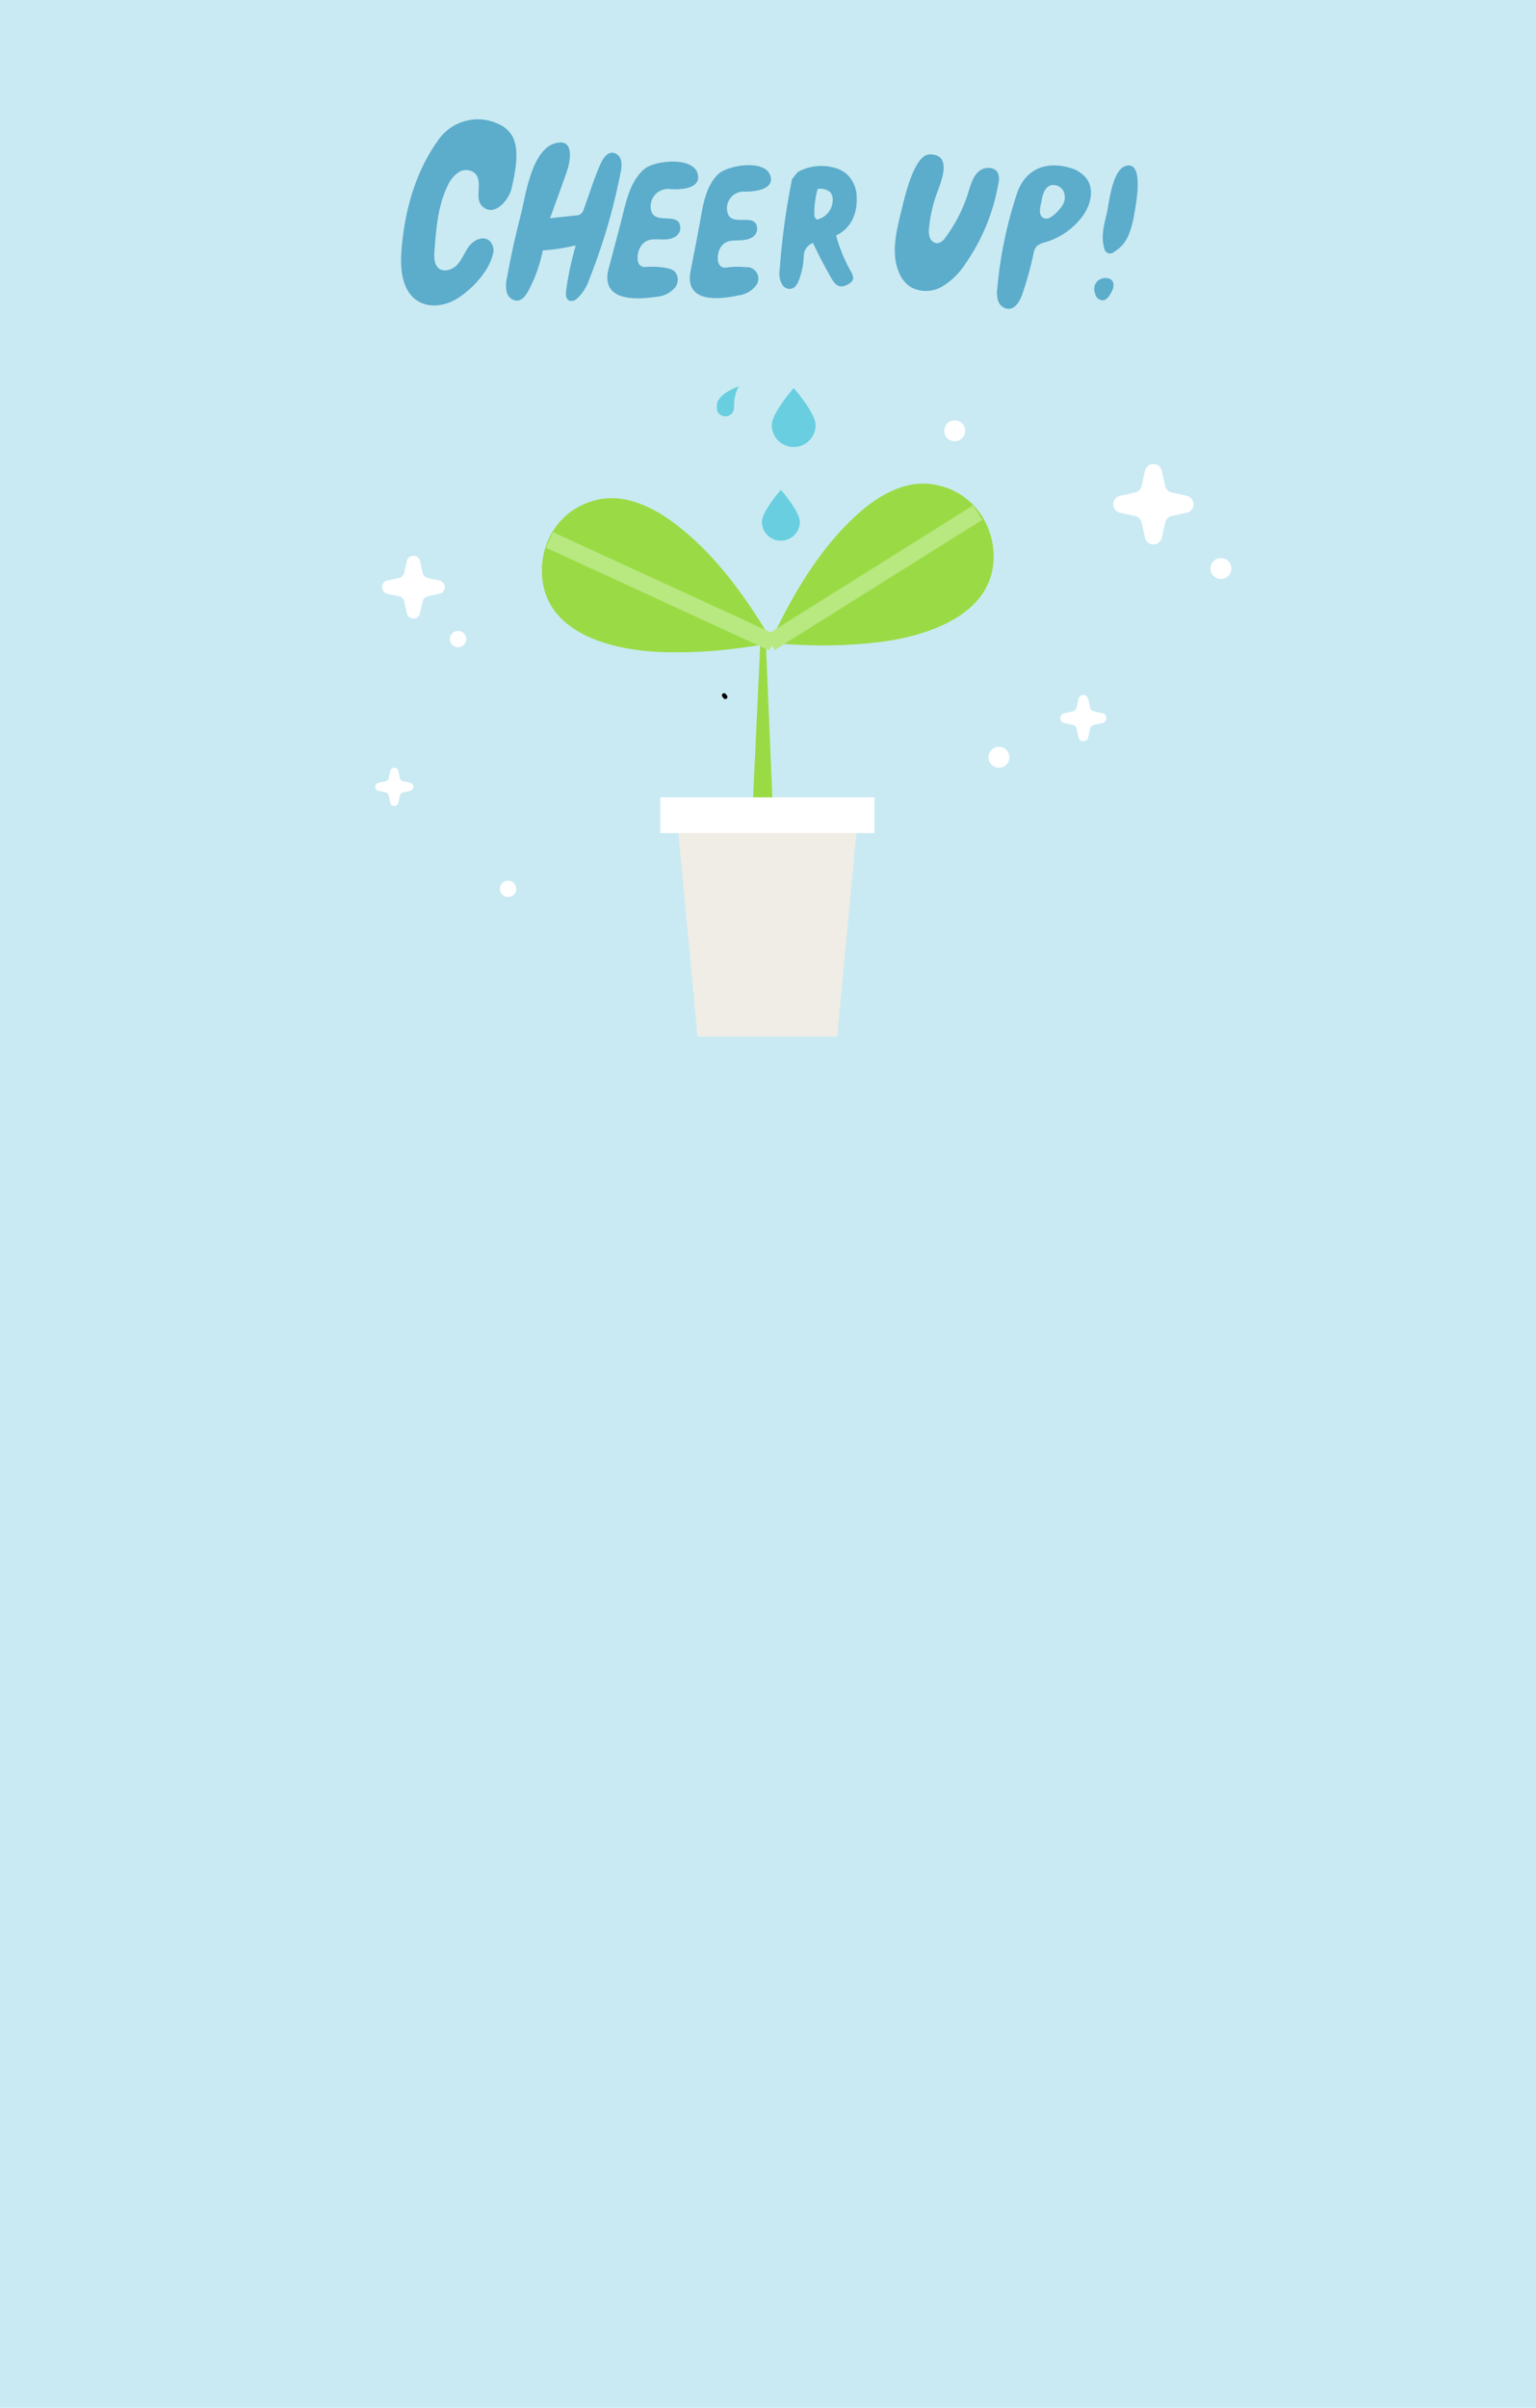<svg xmlns="http://www.w3.org/2000/svg" width="360" height="564" viewBox="0 0 360 564">
  <g id="card3" transform="translate(-2 -454)">
    <rect id="사각형_3" data-name="사각형 3" width="360" height="564" transform="translate(2 454)" fill="#c9eaf2"/>
    <g id="tx" transform="translate(-3069.665 -2145.698)">
      <g id="그룹_338" data-name="그룹 338" transform="translate(3165.666 2627.612)">
        <g id="그룹_329" data-name="그룹 329">
          <path id="패스_610" data-name="패스 610" d="M3174.335,2632.578h0c-5.467,7.6-8.011,17.124-8.613,26.465-.264,4.1.323,8.867,3.766,11.1,2.794,1.813,6.629,1.22,9.433-.575a22.261,22.261,0,0,0,6.59-6.53,13.256,13.256,0,0,0,1.715-3.9,3.092,3.092,0,0,0-1-3.174c-1.4-.984-3.407-.087-4.485,1.24s-1.641,3.018-2.751,4.319-3.187,2.1-4.51,1.017c-1.094-.9-1.088-2.538-.988-3.948.371-5.229.78-10.6,3.063-15.323a7.287,7.287,0,0,1,2.55-3.189,3.239,3.239,0,0,1,3.84.179c2.1,2.032-.275,5.775,1.73,7.719,2.873,2.785,6.284-1.587,6.859-4.024,2.2-9.334,1.742-14.226-5.337-16.015A11.291,11.291,0,0,0,3174.335,2632.578Z" transform="translate(-3165.666 -2627.612)" fill="#5caccc"/>
        </g>
        <g id="그룹_330" data-name="그룹 330" transform="translate(24.591 5.459)">
          <path id="패스_611" data-name="패스 611" d="M3210.881,2669.255h0a7.485,7.485,0,0,0-.074,3.381,2.625,2.625,0,0,0,2.429,2.022c1.241-.066,2.083-1.257,2.667-2.354a34.058,34.058,0,0,0,3.353-9.422,48.292,48.292,0,0,0,7.733-1.177,75.348,75.348,0,0,0-2.249,10.5c-.128.915-.1,2.1.755,2.452a1.829,1.829,0,0,0,1.742-.454,10.57,10.57,0,0,0,2.876-4.452,139.612,139.612,0,0,0,7.35-24.963,6.709,6.709,0,0,0,.168-2.874,2.371,2.371,0,0,0-1.922-1.915c-1.4-.115-2.333,1.36-2.916,2.632-1.5,3.282-2.661,7.222-3.94,10.6a1.765,1.765,0,0,1-1.869,1.45l-6.027.663s3.807-10.4,4.155-11.611c.568-1.978,1.353-6.389-1.961-6.13-6.474.507-7.9,12.565-9.068,17.049Q3212.2,2661.891,3210.881,2669.255Z" transform="translate(-3210.638 -2637.596)" fill="#5caccc"/>
        </g>
        <g id="그룹_331" data-name="그룹 331" transform="translate(48.347 9.94)">
          <path id="패스_612" data-name="패스 612" d="M3262.941,2647.393c-3.015,2.353-4.21,6.614-5.076,10.161-1.089,4.459-2.315,8.863-3.476,13.311-1.948,7.468,5.928,7.41,11.208,6.583a6.247,6.247,0,0,0,4.464-2.3,3.042,3.042,0,0,0,.4-2.6c-.426-1.33-1.58-1.662-2.678-1.857a18.31,18.31,0,0,0-4.678-.222c-2.525.2-2.14-3.143-1.332-4.574,1.9-3.365,5.275-.9,8.07-2.415a2.458,2.458,0,0,0,1.343-2.264c-.219-3.7-5.59-.71-6.741-3.629a4.093,4.093,0,0,1,4.1-5.393c2.017.211,7.038.183,6.815-2.935C3275.012,2644.451,3265.409,2645.467,3262.941,2647.393Z" transform="translate(-3254.085 -2645.79)" fill="#5caccc"/>
        </g>
        <g id="그룹_332" data-name="그룹 332" transform="translate(67.683 10.774)">
          <path id="패스_613" data-name="패스 613" d="M3296.277,2649.265c-2.756,2.43-3.621,6.572-4.215,10.012-.748,4.325-1.633,8.6-2.451,12.924-1.374,7.25,6.244,6.716,11.3,5.606a6.02,6.02,0,0,0,4.163-2.47,2.678,2.678,0,0,0-2.508-4.117,18.045,18.045,0,0,0-4.542.072c-2.429.348-2.287-2.871-1.6-4.287,1.608-3.329,5.043-1.177,7.643-2.8a2.327,2.327,0,0,0,1.145-2.245c-.466-3.52-5.458-.338-6.773-3.056a3.9,3.9,0,0,1,3.594-5.4c1.967.08,6.823-.253,6.393-3.217C3307.757,2645.722,3298.534,2647.276,3296.277,2649.265Z" transform="translate(-3289.448 -2647.315)" fill="#5caccc"/>
        </g>
        <g id="그룹_333" data-name="그룹 333" transform="translate(88.696 10.954)">
          <path id="패스_614" data-name="패스 614" d="M3345.15,2673.943a3.69,3.69,0,0,0-.605-1.664,38.208,38.208,0,0,1-3.417-8.34c.1-.047.192-.091.287-.14,3.361-1.757,4.723-5.137,4.554-8.926a7.434,7.434,0,0,0-2.445-5.417,7.663,7.663,0,0,0-2.846-1.408,11.362,11.362,0,0,0-8.585,1.066l-1.282,1.642a167.44,167.44,0,0,0-2.883,21.088,5.312,5.312,0,0,0,.674,3.743,2.079,2.079,0,0,0,1.587.861c1.26.024,1.89-1.116,2.279-2.161a17.821,17.821,0,0,0,1.1-5.627,3.26,3.26,0,0,1,2.155-2.965q1.957,4.146,4.235,8.129c.511.892,1.165,1.868,2.181,2.023C3343.134,2676,3345.165,2674.95,3345.15,2673.943Zm-8.574-13.721-.53-.733a20.965,20.965,0,0,1,.768-6.449,3.651,3.651,0,0,1,2.96.765,2.591,2.591,0,0,1,.566,1.471A4.719,4.719,0,0,1,3336.576,2660.222Z" transform="translate(-3327.877 -2647.645)" fill="#5caccc"/>
        </g>
        <g id="그룹_334" data-name="그룹 334" transform="translate(115.721 8.259)">
          <path id="패스_615" data-name="패스 615" d="M3378.629,2656.765c-1.065,4.379-2.114,9.089-.48,13.289a7.592,7.592,0,0,0,2.793,3.682,7.47,7.47,0,0,0,7.451-.071,16.752,16.752,0,0,0,5.518-5.437,46.549,46.549,0,0,0,7.671-18.746,4.044,4.044,0,0,0-.093-2.356c-.729-1.59-3.176-1.589-4.5-.446s-1.832,2.937-2.362,4.6a35.134,35.134,0,0,1-5.514,10.967,2.776,2.776,0,0,1-1.747,1.265,1.948,1.948,0,0,1-1.853-1.314,5.115,5.115,0,0,1-.173-2.408,32.932,32.932,0,0,1,1.843-8.026h0c1-2.741,3.695-9.078-1.684-9.051C3381.748,2642.736,3379.549,2652.982,3378.629,2656.765Z" transform="translate(-3377.302 -2642.716)" fill="#5caccc"/>
        </g>
        <g id="그룹_335" data-name="그룹 335" transform="translate(139.671 10.832)">
          <path id="패스_616" data-name="패스 616" d="M3442.014,2650.407a7.487,7.487,0,0,0-3.983-2.467c-6.037-1.68-10.485.825-12.221,6a97.705,97.705,0,0,0-4.635,22.2h0a7.06,7.06,0,0,0,.156,2.908,2.815,2.815,0,0,0,2.125,1.95c1.822.258,2.979-1.694,3.547-3.34a80.024,80.024,0,0,0,2.628-9.43,3.717,3.717,0,0,1,.76-1.85,4.51,4.51,0,0,1,2.058-.968,16.833,16.833,0,0,0,8.675-6.05C3443.036,2656.763,3444.026,2653.036,3442.014,2650.407Zm-5.45,6.155c-.492.953-2.751,3.573-4.085,3.321-2.061-.389-1.138-2.982-.913-4.267.25-1.433.723-3.122,2.181-3.54a2.656,2.656,0,0,1,2.9,1.321A3.414,3.414,0,0,1,3436.564,2656.563Z" transform="translate(-3421.101 -2647.422)" fill="#5caccc"/>
        </g>
        <g id="그룹_336" data-name="그룹 336" transform="translate(164.456 10.843)">
          <path id="패스_617" data-name="패스 617" d="M3467.321,2658.9c-.669,2.641-1.334,5.449-.5,8.042a1.333,1.333,0,0,0,2.255.736,8.005,8.005,0,0,0,3.354-3.816,20.563,20.563,0,0,0,1.372-4.972h0c.368-2.063,2.259-11.558-1.346-11.449C3468.612,2647.558,3467.969,2656.339,3467.321,2658.9Z" transform="translate(-3466.43 -2647.441)" fill="#5caccc"/>
        </g>
        <g id="그룹_337" data-name="그룹 337" transform="translate(162.471 37.202)">
          <path id="패스_618" data-name="패스 618" d="M3463.125,2699.707h0a1.762,1.762,0,0,0,2.039,1.11,2.649,2.649,0,0,0,1.219-1.134C3470.191,2694.12,3460.993,2694.481,3463.125,2699.707Z" transform="translate(-3462.8 -2695.648)" fill="#5caccc"/>
        </g>
      </g>
    </g>
    <g id="그룹_353" data-name="그룹 353" transform="translate(-3098.044 -2187.944)">
      <g id="d" transform="translate(3227.044 2755.223)">
        <g id="그룹_346" data-name="그룹 346">
          <path id="패스_620" data-name="패스 620" d="M3320.732,2821.6c0,.719-3.031,64.986-3.031,64.986a6.536,6.536,0,0,0,7.037.24l-2.753-65.425Z" transform="translate(-3269.522 -2784.833)" fill="#9adb45"/>
          <g id="그룹_345" data-name="그룹 345">
            <g id="그룹_344" data-name="그룹 344">
              <g id="그룹_341" data-name="그룹 341" transform="translate(53.459)">
                <g id="그룹_340" data-name="그룹 340">
                  <path id="패스_621" data-name="패스 621" d="M3325.635,2803.887l-.013.008,0-.009-.01,0,.014-.007c.22-.125.51-1.1.606-1.3,4.827-10.133,11.139-21.049,20.232-29.109,4.715-4.18,10.719-7.538,16.831-6.774,9.084,1.135,14.525,8.565,14.735,16.561.344,13-13.468,18.6-25.732,20.316a107.892,107.892,0,0,1-18.171.85q-3.057-.092-6.078-.323C3327.672,2804.073,3326.006,2803.673,3325.635,2803.887Z" transform="translate(-3325.615 -2766.588)" fill="#9adb45"/>
                </g>
              </g>
              <g id="그룹_343" data-name="그룹 343" transform="translate(0 3.405)">
                <g id="그룹_342" data-name="그룹 342">
                  <path id="패스_622" data-name="패스 622" d="M3299.616,2805.554l.015.006-.005-.008h.009l-.014-.006c-.231-.1-.61-1.045-.725-1.235-5.749-9.641-13.049-19.922-22.852-27.1-5.083-3.723-11.375-6.508-17.388-5.179-8.939,1.975-13.665,9.878-13.132,17.859.867,12.971,15.141,17.269,27.511,17.836a107.754,107.754,0,0,0,18.173-.844q3.034-.374,6.021-.885C3297.605,2805.93,3299.227,2805.375,3299.616,2805.554Z" transform="translate(-3245.484 -2771.692)" fill="#9adb45"/>
                </g>
              </g>
            </g>
            <line id="선_3" data-name="선 3" x2="52.375" y2="24.091" transform="translate(1.773 13.183)" fill="none" stroke="#b8e880" stroke-miterlimit="10" stroke-width="4"/>
            <line id="선_4" data-name="선 4" y1="30.511" x2="48.681" transform="translate(53.478 6.787)" fill="none" stroke="#b8e880" stroke-miterlimit="10" stroke-width="4"/>
          </g>
        </g>
        <g id="그룹_347" data-name="그룹 347" transform="translate(27.757 73.494)">
          <path id="패스_623" data-name="패스 623" d="M3330.51,2935.306h-32.738l-4.814-51.031h42.365Z" transform="translate(-3289.043 -2879.256)" fill="#efede6"/>
          <rect id="사각형_18" data-name="사각형 18" width="50.195" height="8.366" fill="#fff"/>
        </g>
      </g>
      <g id="그룹_358" data-name="그룹 358" transform="translate(3268.044 2732.444)">
        <path id="패스_627" data-name="패스 627" d="M3332.564,2741.713a5.138,5.138,0,0,1-10.277,0c0-2.836,5.138-8.671,5.138-8.671S3332.564,2738.877,3332.564,2741.713Z" transform="translate(-3309.408 -2732.643)" fill="#69cfe0"/>
        <path id="패스_628" data-name="패스 628" d="M3327.722,2776.306a4.458,4.458,0,0,1-8.915,0c0-2.462,4.458-7.523,4.458-7.523S3327.722,2773.844,3327.722,2776.306Z" transform="translate(-3308.25 -2744.54)" fill="#69cfe0"/>
        <path id="패스_629" data-name="패스 629" d="M3307.019,2737.295a2.018,2.018,0,0,1-2.511,2.112c-1.319-.431-1.607-1.237-1.507-2.621.194-2.687,5.1-4.342,5.1-4.342A10.374,10.374,0,0,0,3307.019,2737.295Z" transform="translate(-3302.983 -2732.444)" fill="#69cfe0"/>
      </g>
      <path id="패스_624" data-name="패스 624" d="M3310.53,2840.935a.986.986,0,0,1,.289.372" transform="translate(-40.79 -36.112)" fill="none" stroke="#000" stroke-linecap="round" stroke-linejoin="round" stroke-width="1"/>
      <g id="그룹_349" data-name="그룹 349" transform="translate(3331.726 2804.745)">
        <g id="그룹_348" data-name="그룹 348">
          <path id="패스_625" data-name="패스 625" d="M3423.319,2841.731l.448,2.028a1.167,1.167,0,0,0,.885.886l2.028.447a1.164,1.164,0,0,1,0,2.273l-2.028.447a1.162,1.162,0,0,0-.885.886l-.448,2.028a1.163,1.163,0,0,1-2.272,0l-.448-2.028a1.165,1.165,0,0,0-.886-.886l-2.028-.447a1.164,1.164,0,0,1,0-2.273l2.028-.447a1.169,1.169,0,0,0,.886-.886l.448-2.028a1.163,1.163,0,0,1,2.272,0" transform="translate(-3399.957 -2840.818)" fill="#fff"/>
          <path id="패스_626" data-name="패스 626" d="M3396.461,2861.46a2.448,2.448,0,1,1-2.447-2.448A2.447,2.447,0,0,1,3396.461,2861.46Z" transform="translate(-3391.566 -2846.874)" fill="#fff"/>
        </g>
      </g>
      <path id="패스_630" data-name="패스 630" d="M3458.655,2761.32l.778,3.529a2.033,2.033,0,0,0,1.541,1.542l3.529.778a2.025,2.025,0,0,1,0,3.954l-3.529.777a2.028,2.028,0,0,0-1.541,1.543l-.778,3.527a2.025,2.025,0,0,1-3.953,0l-.781-3.527a2.027,2.027,0,0,0-1.54-1.543l-3.529-.777a2.025,2.025,0,0,1,0-3.954l3.529-.778a2.031,2.031,0,0,0,1.54-1.542l.781-3.529a2.024,2.024,0,0,1,3.953,0" transform="translate(-86.304 -9.083)" fill="#fff"/>
      <path id="패스_631" data-name="패스 631" d="M3486.309,2795.185a2.448,2.448,0,1,1-2.447-2.448A2.447,2.447,0,0,1,3486.309,2795.185Z" transform="translate(-97.671 -20.069)" fill="#fff"/>
      <g id="그룹_350" data-name="그룹 350" transform="translate(3321.354 2740.407)">
        <path id="패스_632" data-name="패스 632" d="M3392.793,2746.828a2.448,2.448,0,1,1-2.448-2.448A2.448,2.448,0,0,1,3392.793,2746.828Z" transform="translate(-3387.897 -2744.38)" fill="#fff"/>
      </g>
      <g id="그룹_351" data-name="그룹 351" transform="translate(3189.586 2772.13)">
        <path id="패스_633" data-name="패스 633" d="M3199.281,2793.171l.608,2.756a1.584,1.584,0,0,0,1.2,1.2l2.757.607a1.582,1.582,0,0,1,0,3.09l-2.757.608a1.579,1.579,0,0,0-1.2,1.2l-.608,2.755a1.581,1.581,0,0,1-3.089,0l-.608-2.755a1.58,1.58,0,0,0-1.2-1.2l-2.757-.608a1.582,1.582,0,0,1,0-3.09l2.757-.607a1.586,1.586,0,0,0,1.2-1.2l.608-2.756a1.582,1.582,0,0,1,3.089,0" transform="translate(-3190.384 -2791.931)" fill="#fff"/>
        <path id="패스_634" data-name="패스 634" d="M3218.041,2820.225a1.912,1.912,0,1,1-1.912-1.912A1.911,1.911,0,0,1,3218.041,2820.225Z" transform="translate(-3198.317 -2800.712)" fill="#fff"/>
      </g>
      <g id="그룹_352" data-name="그룹 352" transform="translate(3187.986 2821.778)">
        <path id="패스_635" data-name="패스 635" d="M3193.4,2867.1l.369,1.678a.966.966,0,0,0,.733.733l1.678.369a.963.963,0,0,1,0,1.881l-1.678.371a.962.962,0,0,0-.733.732l-.369,1.677a.963.963,0,0,1-1.881,0l-.37-1.677a.964.964,0,0,0-.732-.732l-1.678-.371a.963.963,0,0,1,0-1.881l1.678-.369a.968.968,0,0,0,.732-.733l.37-1.678a.963.963,0,0,1,1.881,0" transform="translate(-3187.986 -2866.35)" fill="#fff"/>
        <path id="패스_636" data-name="패스 636" d="M3235.612,2907.918A1.912,1.912,0,1,1,3233.7,2906,1.911,1.911,0,0,1,3235.612,2907.918Z" transform="translate(-3202.566 -2879.549)" fill="#fff"/>
      </g>
    </g>
  </g>
</svg>

